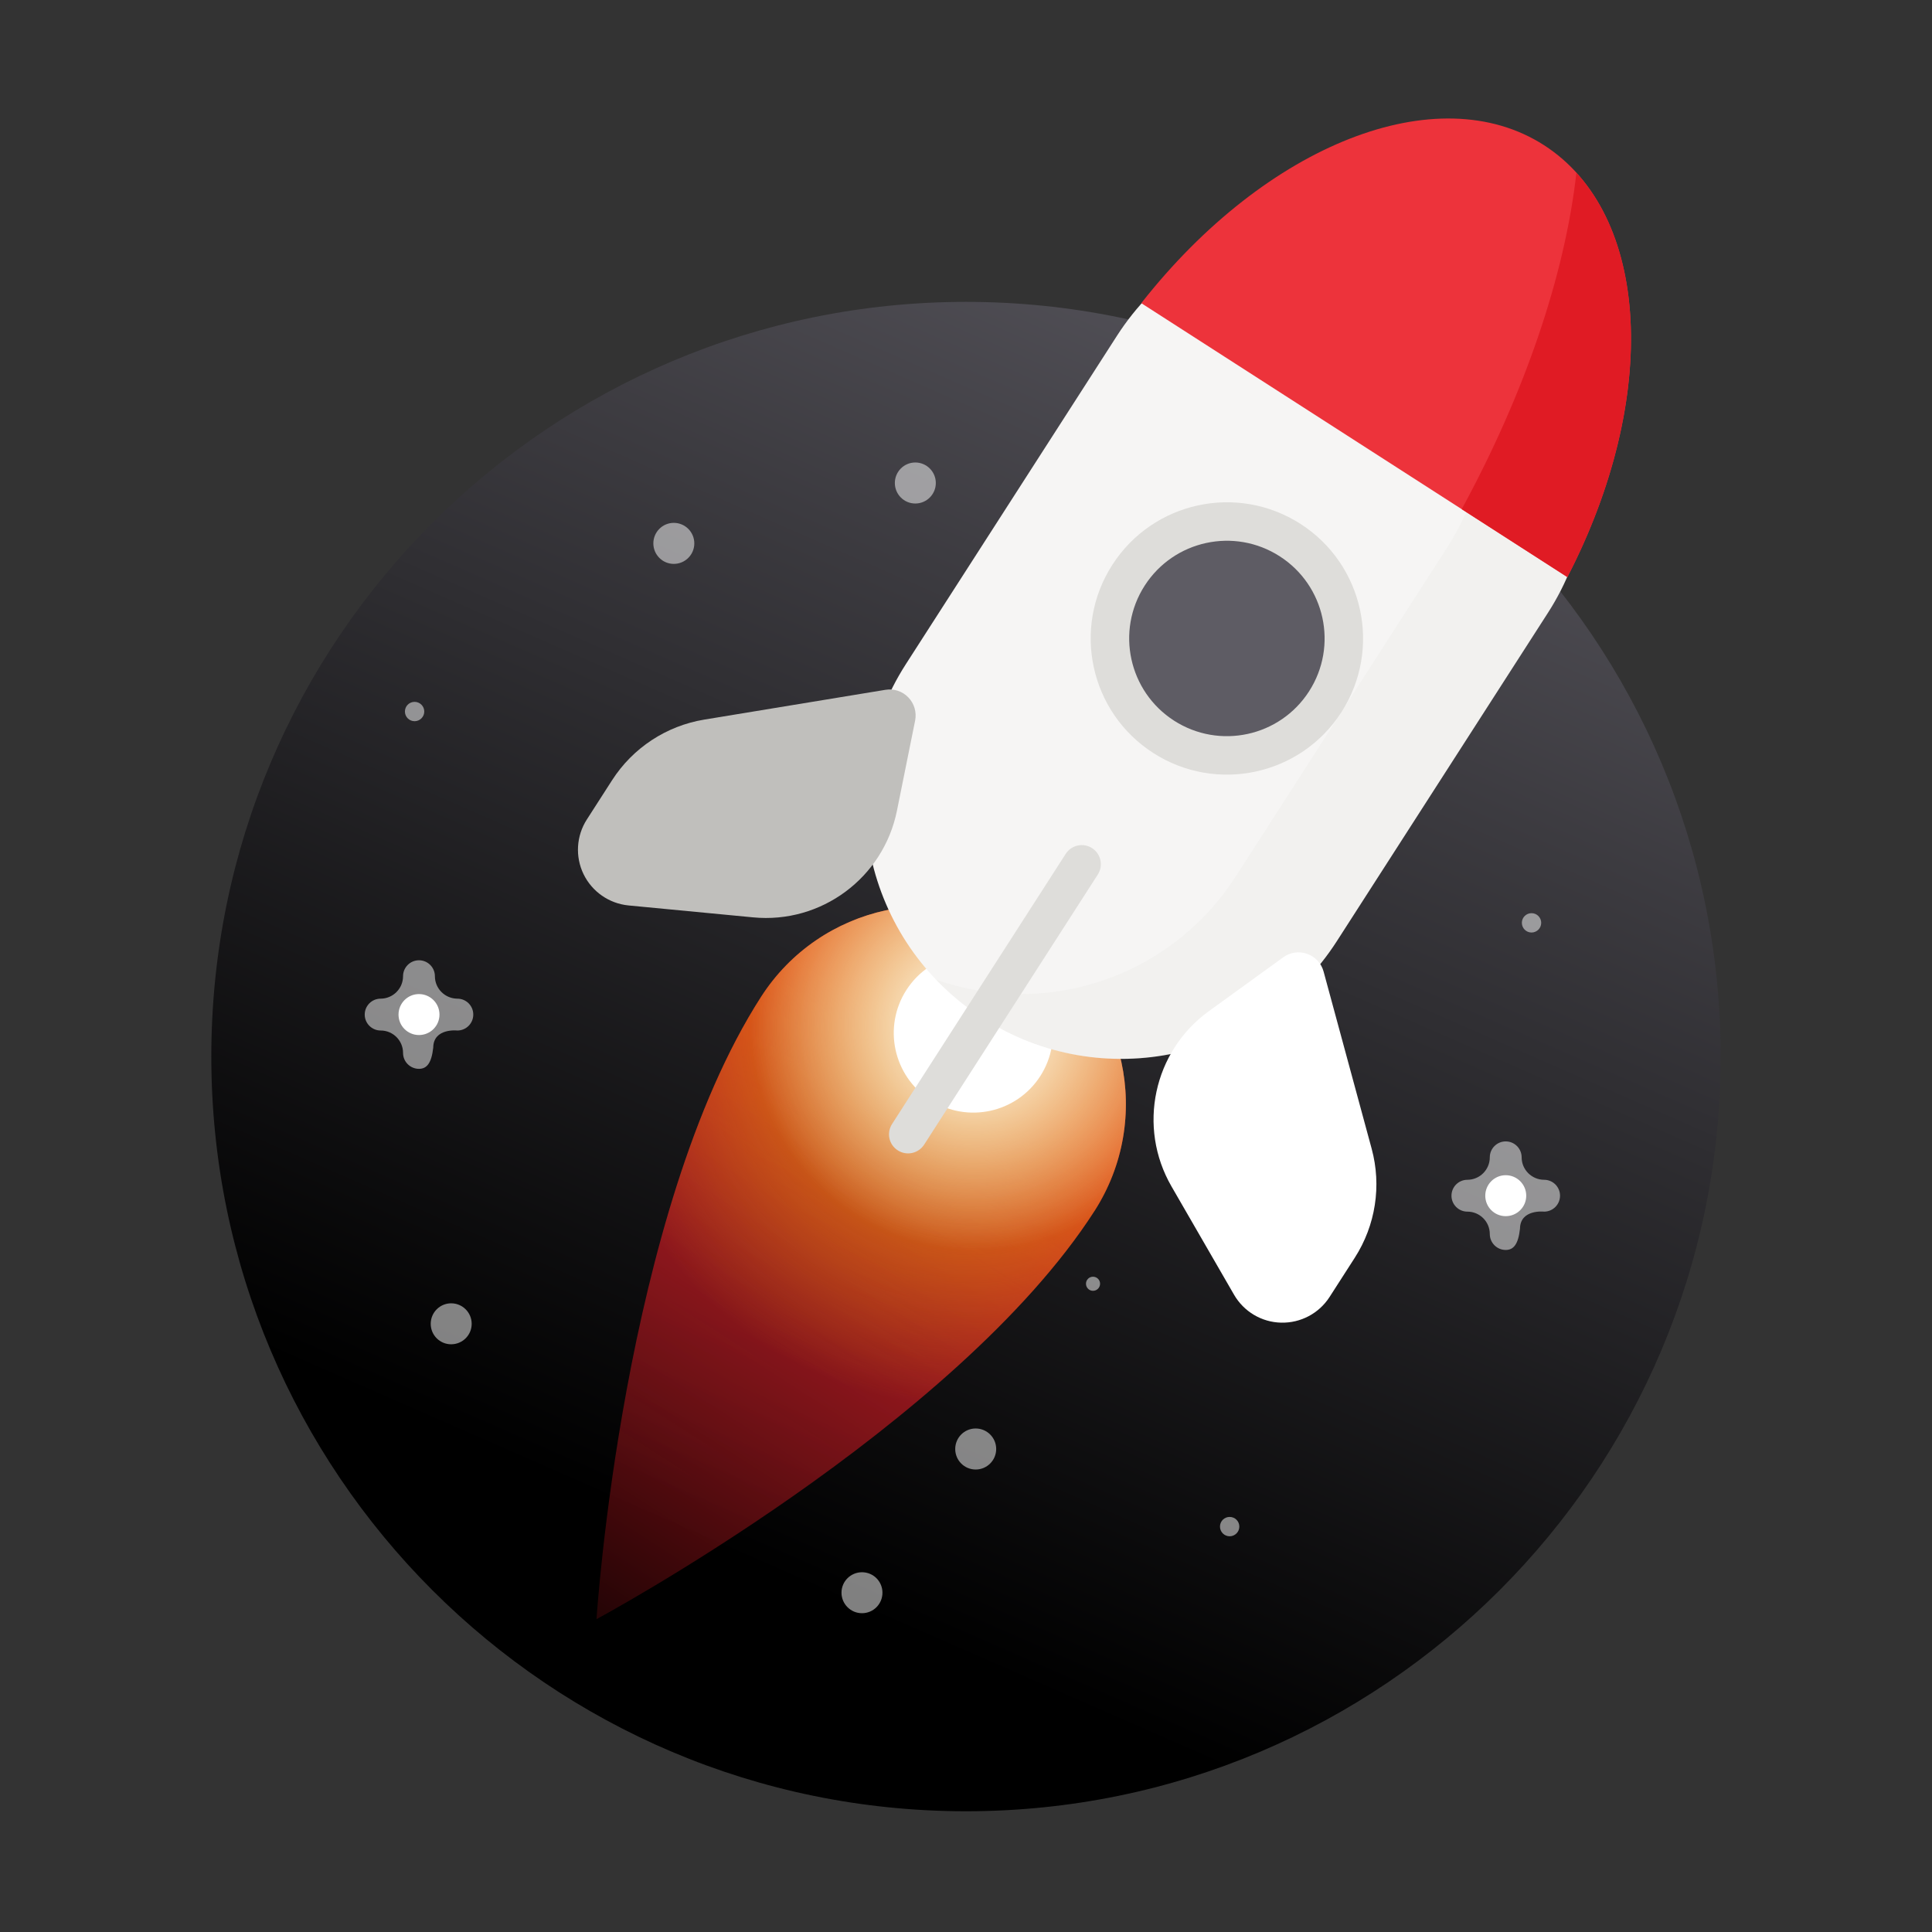 <?xml version="1.0" encoding="UTF-8"?>
<svg height="128px" viewBox="0 0 128 128" width="128px" xmlns="http://www.w3.org/2000/svg" xmlns:xlink="http://www.w3.org/1999/xlink">
    <rect x="0" y="0" width="128" height="128" fill="#333333" stroke="none"/>
    <linearGradient id="a" gradientTransform="matrix(0.806 0 0 0.838 0.304 -129.243)" gradientUnits="userSpaceOnUse" x1="40.319" x2="88" y1="269.104" y2="156">
        <stop offset="0"/>
        <stop offset="1" stop-color="#5e5c64"/>
    </linearGradient>
    <clipPath id="b">
        <path d="m 39 60 h 36 v 48 h -36 z m 0 0"/>
    </clipPath>
    <clipPath id="c">
        <path d="m 72.508 80.238 c -9.156 14.238 -32.988 27.035 -32.988 27.035 s 1.73 -26.961 10.902 -41.23 c 3.922 -6.098 12.043 -7.863 18.141 -3.941 c 6.098 3.918 7.863 12.039 3.945 18.137 z m 0 0"/>
    </clipPath>
    <linearGradient id="d" gradientTransform="matrix(0.206 0.132 -0.132 0.206 38.809 -186.406)" gradientUnits="userSpaceOnUse" x1="650.637" x2="650.637" y1="826.854" y2="1043.787">
        <stop offset="0" stop-color="#e01b24"/>
        <stop offset="1" stop-color="#e01b24" stop-opacity="0"/>
    </linearGradient>
    <clipPath id="e">
        <path d="m 39 60 h 36 v 34 h -36 z m 0 0"/>
    </clipPath>
    <clipPath id="f">
        <path d="m 72.508 80.238 c -9.156 14.238 -32.988 27.035 -32.988 27.035 s 1.73 -26.961 10.902 -41.23 c 3.922 -6.098 12.043 -7.863 18.141 -3.941 c 6.098 3.918 7.863 12.039 3.945 18.137 z m 0 0"/>
    </clipPath>
    <radialGradient id="g" cx="650.7" cy="832.23" gradientTransform="matrix(0.51 0.328 -0.328 0.51 5.472 -569.727)" gradientUnits="userSpaceOnUse" r="41.389">
        <stop offset="0" stop-color="#e5a50a"/>
        <stop offset="1" stop-color="#e5a50a" stop-opacity="0"/>
    </radialGradient>
    <clipPath id="h">
        <path d="m 49 60 h 26 v 24 h -26 z m 0 0"/>
    </clipPath>
    <clipPath id="i">
        <path d="m 72.508 80.238 c -9.156 14.238 -32.988 27.035 -32.988 27.035 s 1.73 -26.961 10.902 -41.23 c 3.922 -6.098 12.043 -7.863 18.141 -3.941 c 6.098 3.918 7.863 12.039 3.945 18.137 z m 0 0"/>
    </clipPath>
    <radialGradient id="j" cx="650.7" cy="818.305" gradientTransform="matrix(0.551 0.354 -0.354 0.551 -4.205 -613.329)" gradientUnits="userSpaceOnUse" r="22.805">
        <stop offset="0" stop-color="#ffffff"/>
        <stop offset="1" stop-color="#ffffff" stop-opacity="0"/>
    </radialGradient>
    <clipPath id="k">
        <path d="m 59 63 h 11 v 11 h -11 z m 0 0"/>
    </clipPath>
    <clipPath id="l">
        <path d="m 72.508 80.238 c -9.156 14.238 -32.988 27.035 -32.988 27.035 s 1.73 -26.961 10.902 -41.23 c 3.922 -6.098 12.043 -7.863 18.141 -3.941 c 6.098 3.918 7.863 12.039 3.945 18.137 z m 0 0"/>
    </clipPath>
    <filter id="m" height="100%" width="100%" x="0%" y="0%">
        <feColorMatrix in="SourceGraphic" type="matrix" values="0 0 0 0 1 0 0 0 0 1 0 0 0 0 1 0 0 0 1 0"/>
    </filter>
    <mask id="n">
        <g filter="url(#m)">
            <rect fill-opacity="0.5" height="128" width="128"/>
        </g>
    </mask>
    <clipPath id="o">
        <rect height="152" width="192"/>
    </clipPath>
    <mask id="p">
        <g filter="url(#m)">
            <rect fill-opacity="0.5" height="128" width="128"/>
        </g>
    </mask>
    <clipPath id="q">
        <rect height="152" width="192"/>
    </clipPath>
    <mask id="r">
        <g filter="url(#m)">
            <rect fill-opacity="0.5" height="128" width="128"/>
        </g>
    </mask>
    <clipPath id="s">
        <rect height="152" width="192"/>
    </clipPath>
    <mask id="t">
        <g filter="url(#m)">
            <rect fill-opacity="0.5" height="128" width="128"/>
        </g>
    </mask>
    <clipPath id="u">
        <rect height="152" width="192"/>
    </clipPath>
    <mask id="v">
        <g filter="url(#m)">
            <rect fill-opacity="0.5" height="128" width="128"/>
        </g>
    </mask>
    <clipPath id="w">
        <rect height="152" width="192"/>
    </clipPath>
    <mask id="x">
        <g filter="url(#m)">
            <rect fill-opacity="0.5" height="128" width="128"/>
        </g>
    </mask>
    <clipPath id="y">
        <rect height="152" width="192"/>
    </clipPath>
    <mask id="z">
        <g filter="url(#m)">
            <rect fill-opacity="0.5" height="128" width="128"/>
        </g>
    </mask>
    <clipPath id="A">
        <rect height="152" width="192"/>
    </clipPath>
    <mask id="B">
        <g filter="url(#m)">
            <rect fill-opacity="0.5" height="128" width="128"/>
        </g>
    </mask>
    <clipPath id="C">
        <rect height="152" width="192"/>
    </clipPath>
    <mask id="D">
        <g filter="url(#m)">
            <rect fill-opacity="0.5" height="128" width="128"/>
        </g>
    </mask>
    <clipPath id="E">
        <rect height="152" width="192"/>
    </clipPath>
    <mask id="F">
        <g filter="url(#m)">
            <rect fill-opacity="0.5" height="128" width="128"/>
        </g>
    </mask>
    <clipPath id="G">
        <rect height="152" width="192"/>
    </clipPath>
    <mask id="H">
        <g filter="url(#m)">
            <rect fill-opacity="0.5" height="128" width="128"/>
        </g>
    </mask>
    <clipPath id="I">
        <rect height="152" width="192"/>
    </clipPath>
    <path d="m 64 20 c 27.613 0 50 22.387 50 50 s -22.387 50 -50 50 s -50 -22.387 -50 -50 s 22.387 -50 50 -50 z m 0 0" fill="url(#a)"/>
    <g clip-path="url(#b)">
        <g clip-path="url(#c)">
            <path d="m 72.508 80.238 c -9.156 14.238 -32.988 27.035 -32.988 27.035 s 1.73 -26.961 10.902 -41.23 c 3.922 -6.098 12.043 -7.863 18.141 -3.941 c 6.098 3.918 7.863 12.039 3.945 18.137 z m 0 0" fill="url(#d)"/>
        </g>
    </g>
    <g clip-path="url(#e)">
        <g clip-path="url(#f)">
            <path d="m 85.605 82.02 c -7.496 11.664 -23.035 15.043 -34.699 7.543 s -15.039 -23.035 -7.539 -34.699 c 7.496 -11.664 23.035 -15.043 34.699 -7.543 c 11.664 7.5 15.039 23.035 7.539 34.699 z m 0 0" fill="url(#g)"/>
        </g>
    </g>
    <g clip-path="url(#h)">
        <g clip-path="url(#i)">
            <path d="m 77.059 76.523 c -4.465 6.945 -13.711 8.953 -20.656 4.492 c -6.941 -4.465 -8.953 -13.715 -4.488 -20.656 c 4.465 -6.945 13.711 -8.953 20.656 -4.488 c 6.941 4.461 8.953 13.711 4.488 20.652 z m 0 0" fill="url(#j)"/>
        </g>
    </g>
    <g clip-path="url(#k)">
        <g clip-path="url(#l)">
            <path d="m 68.922 71.293 c -1.574 2.449 -4.836 3.156 -7.285 1.582 s -3.16 -4.836 -1.586 -7.285 c 1.574 -2.449 4.836 -3.156 7.285 -1.582 c 2.449 1.574 3.16 4.836 1.586 7.285 z m 0 0" fill="#ffffff"/>
        </g>
    </g>
    <path d="m 97.457 17.145 c 7.883 5.07 10.168 15.57 5.098 23.453 l -13.988 21.758 c -5.07 7.887 -15.57 10.168 -23.453 5.098 c -7.887 -5.066 -10.168 -15.566 -5.098 -23.453 l 13.988 -21.758 c 5.07 -7.883 15.57 -10.168 23.453 -5.098 z m 0 0" fill="#f6f5f4"/>
    <path d="m 88.875 47.18 c -2.695 4.191 -8.277 5.402 -12.469 2.707 c -4.191 -2.691 -5.406 -8.273 -2.711 -12.465 c 2.695 -4.191 8.277 -5.406 12.469 -2.711 c 4.191 2.695 5.402 8.277 2.711 12.469 z m 0 0" fill="#deddda"/>
    <path d="m 86.73 45.801 c -1.934 3.008 -5.938 3.875 -8.945 1.945 c -3.008 -1.934 -3.879 -5.941 -1.945 -8.949 c 1.934 -3.004 5.938 -3.875 8.945 -1.941 c 3.008 1.934 3.879 5.938 1.945 8.945 z m 0 0" fill="#5e5c64"/>
    <path d="m 97.457 17.145 c -1.152 -0.742 -2.359 -1.32 -3.598 -1.754 c 5.324 5.535 6.352 14.152 2.008 20.906 l -13.988 21.762 c -4.344 6.754 -12.609 9.395 -19.855 6.852 c 0.906 0.945 1.938 1.805 3.09 2.543 c 7.906 5.086 18.367 2.812 23.453 -5.098 l 13.988 -21.758 c 5.086 -7.91 2.812 -18.367 -5.098 -23.453 z m 0 0" fill="#deddda" fill-opacity="0.169"/>
    <path d="m 102.293 9.617 c -7.055 -4.535 -18.387 -0.086 -26.68 10.469 l 28.23 18.148 c 6.16 -11.926 5.504 -24.082 -1.551 -28.617 z m 0 0" fill="#ed333b"/>
    <path d="m 60.629 47.742 l -1.203 5.965 c -0.898 4.453 -5.016 7.508 -9.535 7.07 l -8.25 -0.789 c -1.285 -0.125 -2.414 -0.91 -2.98 -2.074 c -0.562 -1.16 -0.48 -2.535 0.219 -3.621 l 1.672 -2.602 c 1.379 -2.145 3.598 -3.602 6.109 -4.016 l 12 -1.973 c 0.559 -0.094 1.125 0.094 1.52 0.504 c 0.391 0.406 0.559 0.98 0.449 1.535 z m 0 0" fill="#c0bfbc"/>
    <path d="m 72.352 56.191 c 0.59 0.379 0.758 1.16 0.383 1.746 l -11.508 17.898 c -0.379 0.586 -1.16 0.758 -1.746 0.379 c -0.59 -0.375 -0.758 -1.16 -0.379 -1.746 l 11.504 -17.898 c 0.379 -0.586 1.16 -0.758 1.746 -0.379 z m 0 0" fill="#deddda"/>
    <path d="m 104.441 11.445 c -0.766 6.801 -3.434 14.629 -7.598 22.289 l 7 4.5 c 5.391 -10.434 5.633 -21.238 0.598 -26.789 z m 0 0" fill="#e01b24"/>
    <path d="m 85.02 63.422 l -4.93 3.57 c -3.68 2.664 -4.746 7.68 -2.477 11.609 l 4.145 7.176 c 0.648 1.121 1.828 1.824 3.121 1.852 c 1.293 0.031 2.508 -0.613 3.207 -1.699 l 1.672 -2.602 c 1.379 -2.145 1.785 -4.77 1.117 -7.227 l -3.184 -11.734 c -0.148 -0.547 -0.555 -0.984 -1.09 -1.172 c -0.531 -0.191 -1.125 -0.105 -1.582 0.227 z m 0 0" fill="#ffffff"/>
    <g clip-path="url(#o)" mask="url(#n)" transform="matrix(1 0 0 1 -8 -16)">
        <path d="m 35.758 79.621 c -0.582 0 -1.055 0.473 -1.055 1.055 c 0 0.82 -0.664 1.484 -1.484 1.488 c -0.582 0 -1.055 0.469 -1.055 1.055 c 0 0.582 0.473 1.055 1.055 1.055 c 0.82 0 1.484 0.664 1.484 1.484 c 0 0.582 0.473 1.055 1.055 1.055 c 0.523 0 0.832 -0.383 0.945 -1.406 c 0.012 -1.312 1.598 -1.133 1.598 -1.133 c 0.582 0 1.055 -0.473 1.055 -1.055 c 0 -0.586 -0.473 -1.055 -1.055 -1.055 c -0.82 -0.004 -1.488 -0.668 -1.488 -1.488 c 0 -0.582 -0.473 -1.055 -1.055 -1.055 z m 0 0" fill="#ffffff"/>
    </g>
    <path d="m 29.117 67.219 c 0 0.75 -0.609 1.355 -1.359 1.355 s -1.355 -0.605 -1.355 -1.355 s 0.605 -1.359 1.355 -1.359 s 1.359 0.609 1.359 1.359 z m 0 0" fill="#ffffff"/>
    <g clip-path="url(#q)" mask="url(#p)" transform="matrix(1 0 0 1 -8 -16)">
        <path d="m 90.109 117.141 c 0 0.352 -0.289 0.641 -0.641 0.641 c -0.355 0 -0.641 -0.289 -0.641 -0.641 c 0 -0.355 0.285 -0.641 0.641 -0.641 c 0.352 0 0.641 0.285 0.641 0.641 z m 0 0" fill="#ffffff"/>
    </g>
    <g clip-path="url(#s)" mask="url(#r)" transform="matrix(1 0 0 1 -8 -16)">
        <path d="m 39.25 103.707 c 0 0.75 -0.609 1.355 -1.359 1.355 s -1.355 -0.605 -1.355 -1.355 s 0.605 -1.359 1.355 -1.359 s 1.359 0.609 1.359 1.359 z m 0 0" fill="#ffffff"/>
    </g>
    <g clip-path="url(#u)" mask="url(#t)" transform="matrix(1 0 0 1 -8 -16)">
        <path d="m 74 112 c 0 0.75 -0.609 1.359 -1.359 1.359 s -1.355 -0.609 -1.355 -1.359 s 0.605 -1.359 1.355 -1.359 s 1.359 0.609 1.359 1.359 z m 0 0" fill="#ffffff"/>
    </g>
    <g clip-path="url(#w)" mask="url(#v)" transform="matrix(1 0 0 1 -8 -16)">
        <path d="m 80.883 101.051 c 0 0.258 -0.211 0.469 -0.469 0.469 c -0.258 0 -0.465 -0.211 -0.465 -0.469 c 0 -0.258 0.207 -0.465 0.465 -0.465 c 0.258 0 0.469 0.207 0.469 0.465 z m 0 0" fill="#ffffff"/>
    </g>
    <g clip-path="url(#y)" mask="url(#x)" transform="matrix(1 0 0 1 -8 -16)">
        <path d="m 66.465 121.52 c 0 0.75 -0.605 1.359 -1.355 1.359 s -1.359 -0.609 -1.359 -1.359 s 0.609 -1.355 1.359 -1.355 s 1.355 0.605 1.355 1.355 z m 0 0" fill="#ffffff"/>
    </g>
    <g clip-path="url(#A)" mask="url(#z)" transform="matrix(1 0 0 1 -8 -16)">
        <path d="m 107.758 91.621 c -0.582 0 -1.055 0.473 -1.055 1.055 c 0 0.82 -0.664 1.484 -1.484 1.488 c -0.582 0 -1.055 0.469 -1.055 1.055 c 0 0.582 0.473 1.055 1.055 1.055 c 0.82 0 1.484 0.664 1.484 1.484 c 0 0.582 0.473 1.055 1.055 1.055 c 0.523 0 0.832 -0.383 0.945 -1.406 c 0.012 -1.312 1.598 -1.133 1.598 -1.133 c 0.582 0 1.055 -0.473 1.055 -1.055 c 0 -0.586 -0.473 -1.055 -1.055 -1.055 c -0.82 -0.004 -1.488 -0.668 -1.488 -1.488 c 0 -0.582 -0.473 -1.055 -1.055 -1.055 z m 0 0" fill="#ffffff"/>
    </g>
    <path d="m 101.117 79.219 c 0 0.75 -0.609 1.355 -1.359 1.355 s -1.355 -0.605 -1.355 -1.355 s 0.605 -1.359 1.355 -1.359 s 1.359 0.609 1.359 1.359 z m 0 0" fill="#ffffff"/>
    <g clip-path="url(#C)" mask="url(#B)" transform="matrix(1 0 0 1 -8 -16)">
        <path d="m 54 52 c 0 0.75 -0.609 1.359 -1.359 1.359 s -1.355 -0.609 -1.355 -1.359 s 0.605 -1.359 1.355 -1.359 s 1.359 0.609 1.359 1.359 z m 0 0" fill="#ffffff"/>
    </g>
    <g clip-path="url(#E)" mask="url(#D)" transform="matrix(1 0 0 1 -8 -16)">
        <path d="m 110.109 77.141 c 0 0.352 -0.289 0.641 -0.641 0.641 c -0.355 0 -0.641 -0.289 -0.641 -0.641 c 0 -0.355 0.285 -0.641 0.641 -0.641 c 0.352 0 0.641 0.285 0.641 0.641 z m 0 0" fill="#ffffff"/>
    </g>
    <g clip-path="url(#G)" mask="url(#F)" transform="matrix(1 0 0 1 -8 -16)">
        <path d="m 36.109 63.141 c 0 0.352 -0.289 0.641 -0.641 0.641 c -0.355 0 -0.641 -0.289 -0.641 -0.641 c 0 -0.355 0.285 -0.641 0.641 -0.641 c 0.352 0 0.641 0.285 0.641 0.641 z m 0 0" fill="#ffffff"/>
    </g>
    <g clip-path="url(#I)" mask="url(#H)" transform="matrix(1 0 0 1 -8 -16)">
        <path d="m 70 48 c 0 0.75 -0.609 1.359 -1.359 1.359 s -1.355 -0.609 -1.355 -1.359 s 0.605 -1.359 1.355 -1.359 s 1.359 0.609 1.359 1.359 z m 0 0" fill="#ffffff"/>
    </g>
</svg>
